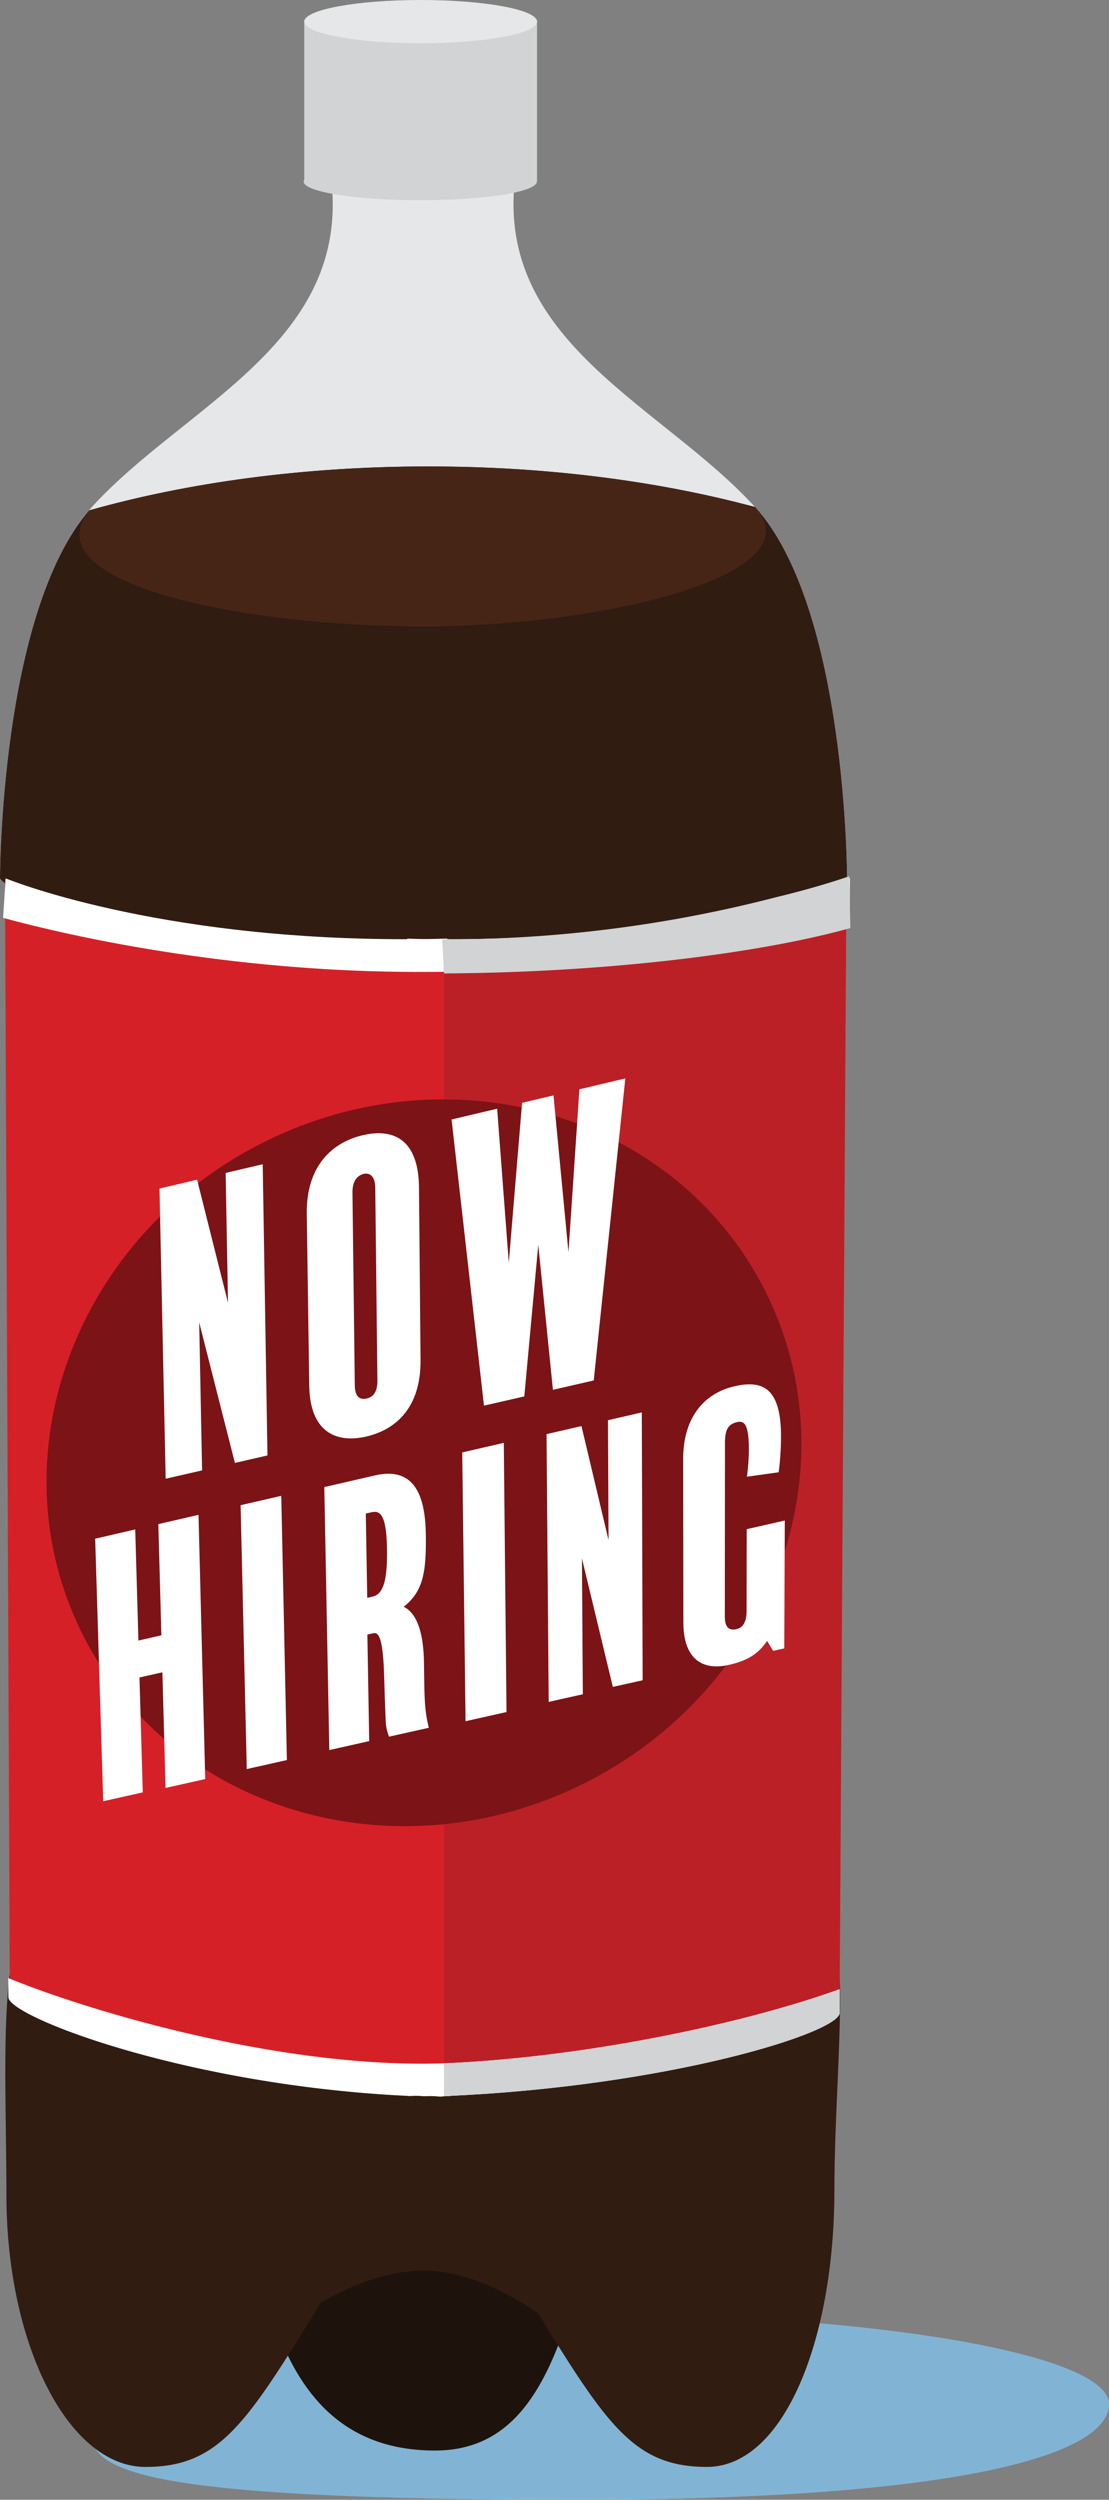 <svg xmlns="http://www.w3.org/2000/svg" viewBox="0 0 666.99 1503"><rect x="0" y="0" width="666.99" height="1503" fill="#808080" stroke="none"/><defs><style>.cls-1{fill:#81b4d4;}.cls-2{fill:#1e120d;}.cls-3{fill:#301c11;}.cls-4{fill:#e6e7e8;}.cls-5{fill:#472516;}.cls-6{fill:#d1d3d4;}.cls-7{fill:#d62027;}.cls-8{fill:#fff;}.cls-9{fill:#bb2026;}.cls-10{fill:#7c1316;}</style></defs><title>cola</title><g id="Layer_2" data-name="Layer 2"><g id="Layer_14" data-name="Layer 14"><path class="cls-1" d="M667,1445.47c0-30.08-142.2-54.47-317.62-54.47S55,1416.92,55,1447s-29.19,56,292,56C579,1503,667,1475.55,667,1445.47Z"/><path class="cls-2" d="M373.34,1274.16c-28.82,102.32-36.36,199.24-111.66,199.24-111.65,0-105.23-139.87-124.72-199.24-33.14-101,52-185.72,121.92-185.72S399.31,1181.95,373.34,1274.16Z"/><path class="cls-3" d="M473.52,1125.55c-25.36,0-81.8,57.71-121.32,119.87-26.58-28.8-60.25-46.9-97-46.9-37.51,0-71.94,15.82-98.94,42.2-38.56-57.19-90.71-108.12-115-108.12-46.19,0-37.4,96.63-37.4,187s37.44,163.65,83.64,163.65c44.91,0,61.1-26.75,105.58-98.94,16.64-9.32,34.81-16.88,54-18.75,27.38-2.66,53.48,9.81,76.5,25.26,41.49,67.28,58,92.42,101.57,92.42,46.19,0,76.69-76.14,76.69-166.52S519.71,1125.55,473.52,1125.55Z"/><path class="cls-4" d="M453.88,304.63c-55-60.12-152.41-97.55-144.62-192.52l-53.27,3V115l-1.27,0-.73-8.32v8.36l-54.31-2.52c7.79,95-89.15,131.91-144.13,192C0,365.37,0,528,0,528c3.54,8.41,53.76,20.51,101.79,35.07,78.39,23.76,89.15,17.85,152.93,10.31,63.78,7.54,74.53,13.45,152.93-10.31,48-14.55,98.25-26.65,101.79-35.07C509.43,528,509.43,365.37,453.88,304.63Z"/><path class="cls-3" d="M53.56,306.89C0,369.29,0,528,0,528c3.54,8.41,53.76,20.51,101.79,35.07,78.39,23.76,89.15,17.85,152.93,10.31,63.78,7.54,74.53,13.45,152.93-10.31,48-14.55,98.25-26.65,101.79-35.07,0,0,0-162.22-55.32-223.15-57.66-15.51-124.86-24.42-196.63-24.42C182.67,280.46,112.82,290.14,53.56,306.89Z"/><path class="cls-5" d="M53.56,306.89c-7.8,9.09,12.08-3.28,0,0C19,351.24,146.71,376.62,254.09,376.62c108.77,0,237.63-30.95,199.79-72-4.82-.59,9.4,10.83,1.63,1.87-3.7-1.52-7.78-3-12.21-4.41-47.56-11.88-101.16-19.34-158.15-21.17l-3.56-.1-5.28-.12q-5.11-.11-10.28-.16c-2.25,0-4.5,0-6.76-.05h-2.64C182.14,280.54,112.59,290.2,53.56,306.89Z"/><rect class="cls-6" x="182.99" y="12" width="140" height="97"/><ellipse class="cls-4" cx="252.99" cy="13" rx="70" ry="13"/><ellipse class="cls-6" cx="252.77" cy="109.19" rx="70.13" ry="11.2"/><path class="cls-7" d="M270,565.12v-.77c-4.21.12-8.37.2-12.5.26s-8.29-.14-12.5-.26v.88C92.16,565.56,3,528.6,3,528.6L5.9,1196.17c.49,11.84,108.15,56,239.08,62.13v1.29q6.28-.07,12.5-.26,6.22.18,12.5.26v-1.17c131-6.12,232.51-46.09,233-57.94l1.95-668.36S422.86,565.45,270,565.12Z"/><path class="cls-8" d="M269,564.36c-4,.11-8,.19-12,.25s-8-.14-12-.25v.34C92.43,565,3.41,528.13,3.41,528.13L1.86,551.86c53.58,14.59,146.37,32.52,249.68,32.52,111.14,0,208.08-11.11,259.45-27.59l.18-28.74S421.92,565,269,564.71Z"/><path class="cls-9" d="M267,1258.45c131-6.12,237.51-47.34,238-59.19l4.1-670.81s-89.21,37-242.1,36.64Z"/><path class="cls-6" d="M511.43,558l-.65-31.17c-8.68,3-23.32,7.62-43.43,12.47A792.7,792.7,0,0,1,266,564.81l1,20.46C368.41,584.73,459.5,572.55,511.43,558Z"/><path class="cls-10" d="M460.51,776.76c53.16,106.48,4.24,238.79-109.27,295.53s-248.62,16.42-301.78-90.05S45.22,743.45,158.73,686.71,407.35,670.29,460.51,776.76Z"/><path class="cls-8" d="M160.86,875.08l-19.58,4.5-21.48-84.5,1.74,89-21.9,5L95.92,714.63l22.61-5.35,18.6,74-1.42-78.05L158,700Z"/><path class="cls-8" d="M252.93,817.66c.26,28.54-14.76,41.95-32.66,46.06-18.28,4.2-33.88-2.83-34.28-30.59l-1.48-103.29c-.41-28.8,15.31-43,33.65-47.29S251.72,684.83,252,714ZM225.69,713.94c-.08-7-3.59-8.93-6.87-8.16-4.09,1-6.92,4.42-6.84,11.38l1.41,115.78c.08,6.6,2.75,8.95,7.21,7.92,4.05-.93,6.45-4.22,6.38-10.83Z"/><path class="cls-8" d="M376.09,648.39,357.09,830l-24.54,5.63-8.82-87.2-8.39,91.15-24.26,5.57L271.6,673.1,299,666.61l7,92.63L314,663.08l18.89-4.47,9,94.35,6.58-98Z"/><path class="cls-8" d="M123.43,1069.66,99.58,1075l-1.91-69.53-13.79,3.13,2,69.06L62.08,1083,57.24,925.14l24.09-5.56,1.91,66.8,13.82-3.15-1.84-66.85,24.17-5.58Z"/><path class="cls-8" d="M172.54,1058.24l-24.13,5.41L144.71,905l24.45-5.64Z"/><path class="cls-8" d="M234,1044.18a27.85,27.85,0,0,1-2-8.94c-.58-13.56-.67-18.66-1-28.62-.75-23.46-3.7-25.27-6.6-24.61l-3.45.78,1.1,64.06-24,5.38-3-158.11,30.37-7c19.61-4.53,30.26,5.79,30.67,35.1.31,22.15-1.16,34.29-13.28,43.87,10.68,5.21,12,23.45,12.18,33.49l.17,11.86c.21,14.69,1,20.23,2.76,27.39ZM223.31,909.28,220,910l.87,50.71L224,960c5.51-1.26,9.11-7.09,8.76-28.56C232.4,910.55,228.66,908,223.31,909.28Z"/><path class="cls-8" d="M304.63,1029.36,280,1034.88l-2-161.61,25-5.76Z"/><path class="cls-8" d="M386.51,1010.26l-17.93,4L350,937l.53,81.67-20.53,4.6-1.29-161,21-4.84L366,926l-.35-72.09,20.35-4.7Z"/><path class="cls-8" d="M471.69,991.09,465,992.58l-3.67-6c-5.19,7.77-11.66,11.9-23.09,14.46C421.7,1004.77,411,996.66,411,975.4l-.12-98.16c0-24.37,12.07-39.39,30.84-43.72,17.28-4,28.08,1.26,28,30.44a169.28,169.28,0,0,1-1.4,21.25l-19.1,2.66a123,123,0,0,0,1.17-16.48c0-15.62-3-17.28-7.16-16.32-5.68,1.31-7.2,5.08-7.21,12.57l-.09,104.13c0,6.16,2.08,8.87,7,7.76,4-.9,6.07-4.55,6.08-10.71l.09-49.4L472,914.2Z"/><path class="cls-8" d="M272.93,1240.32c-98.94,5-218.43-30.69-267.95-51l.07,11.58c.5,11.87,108.33,53.16,240.93,59.29v.13c1.37-.13,2.82-.2,4.31-.2s3.06.09,4.49.23c1.31,0,2.61-.07,3.83-.07,2,0,4.16.14,6.28.34a45.15,45.15,0,0,1,5.59-.34h.5v-.16c132.27-6.11,233.51-38,234-49.8V1196C447.2,1216.83,354.4,1236.22,272.93,1240.32Z"/><path class="cls-6" d="M267,1240.53v19.89c1.13-.08,2.28-.14,3.48-.14H271v-.16c132.27-6.11,233.51-38,234-49.8V1196c-57.74,20.8-150.45,40.18-231.84,44.28C271.11,1240.4,269,1240.46,267,1240.53Z"/></g></g></svg>